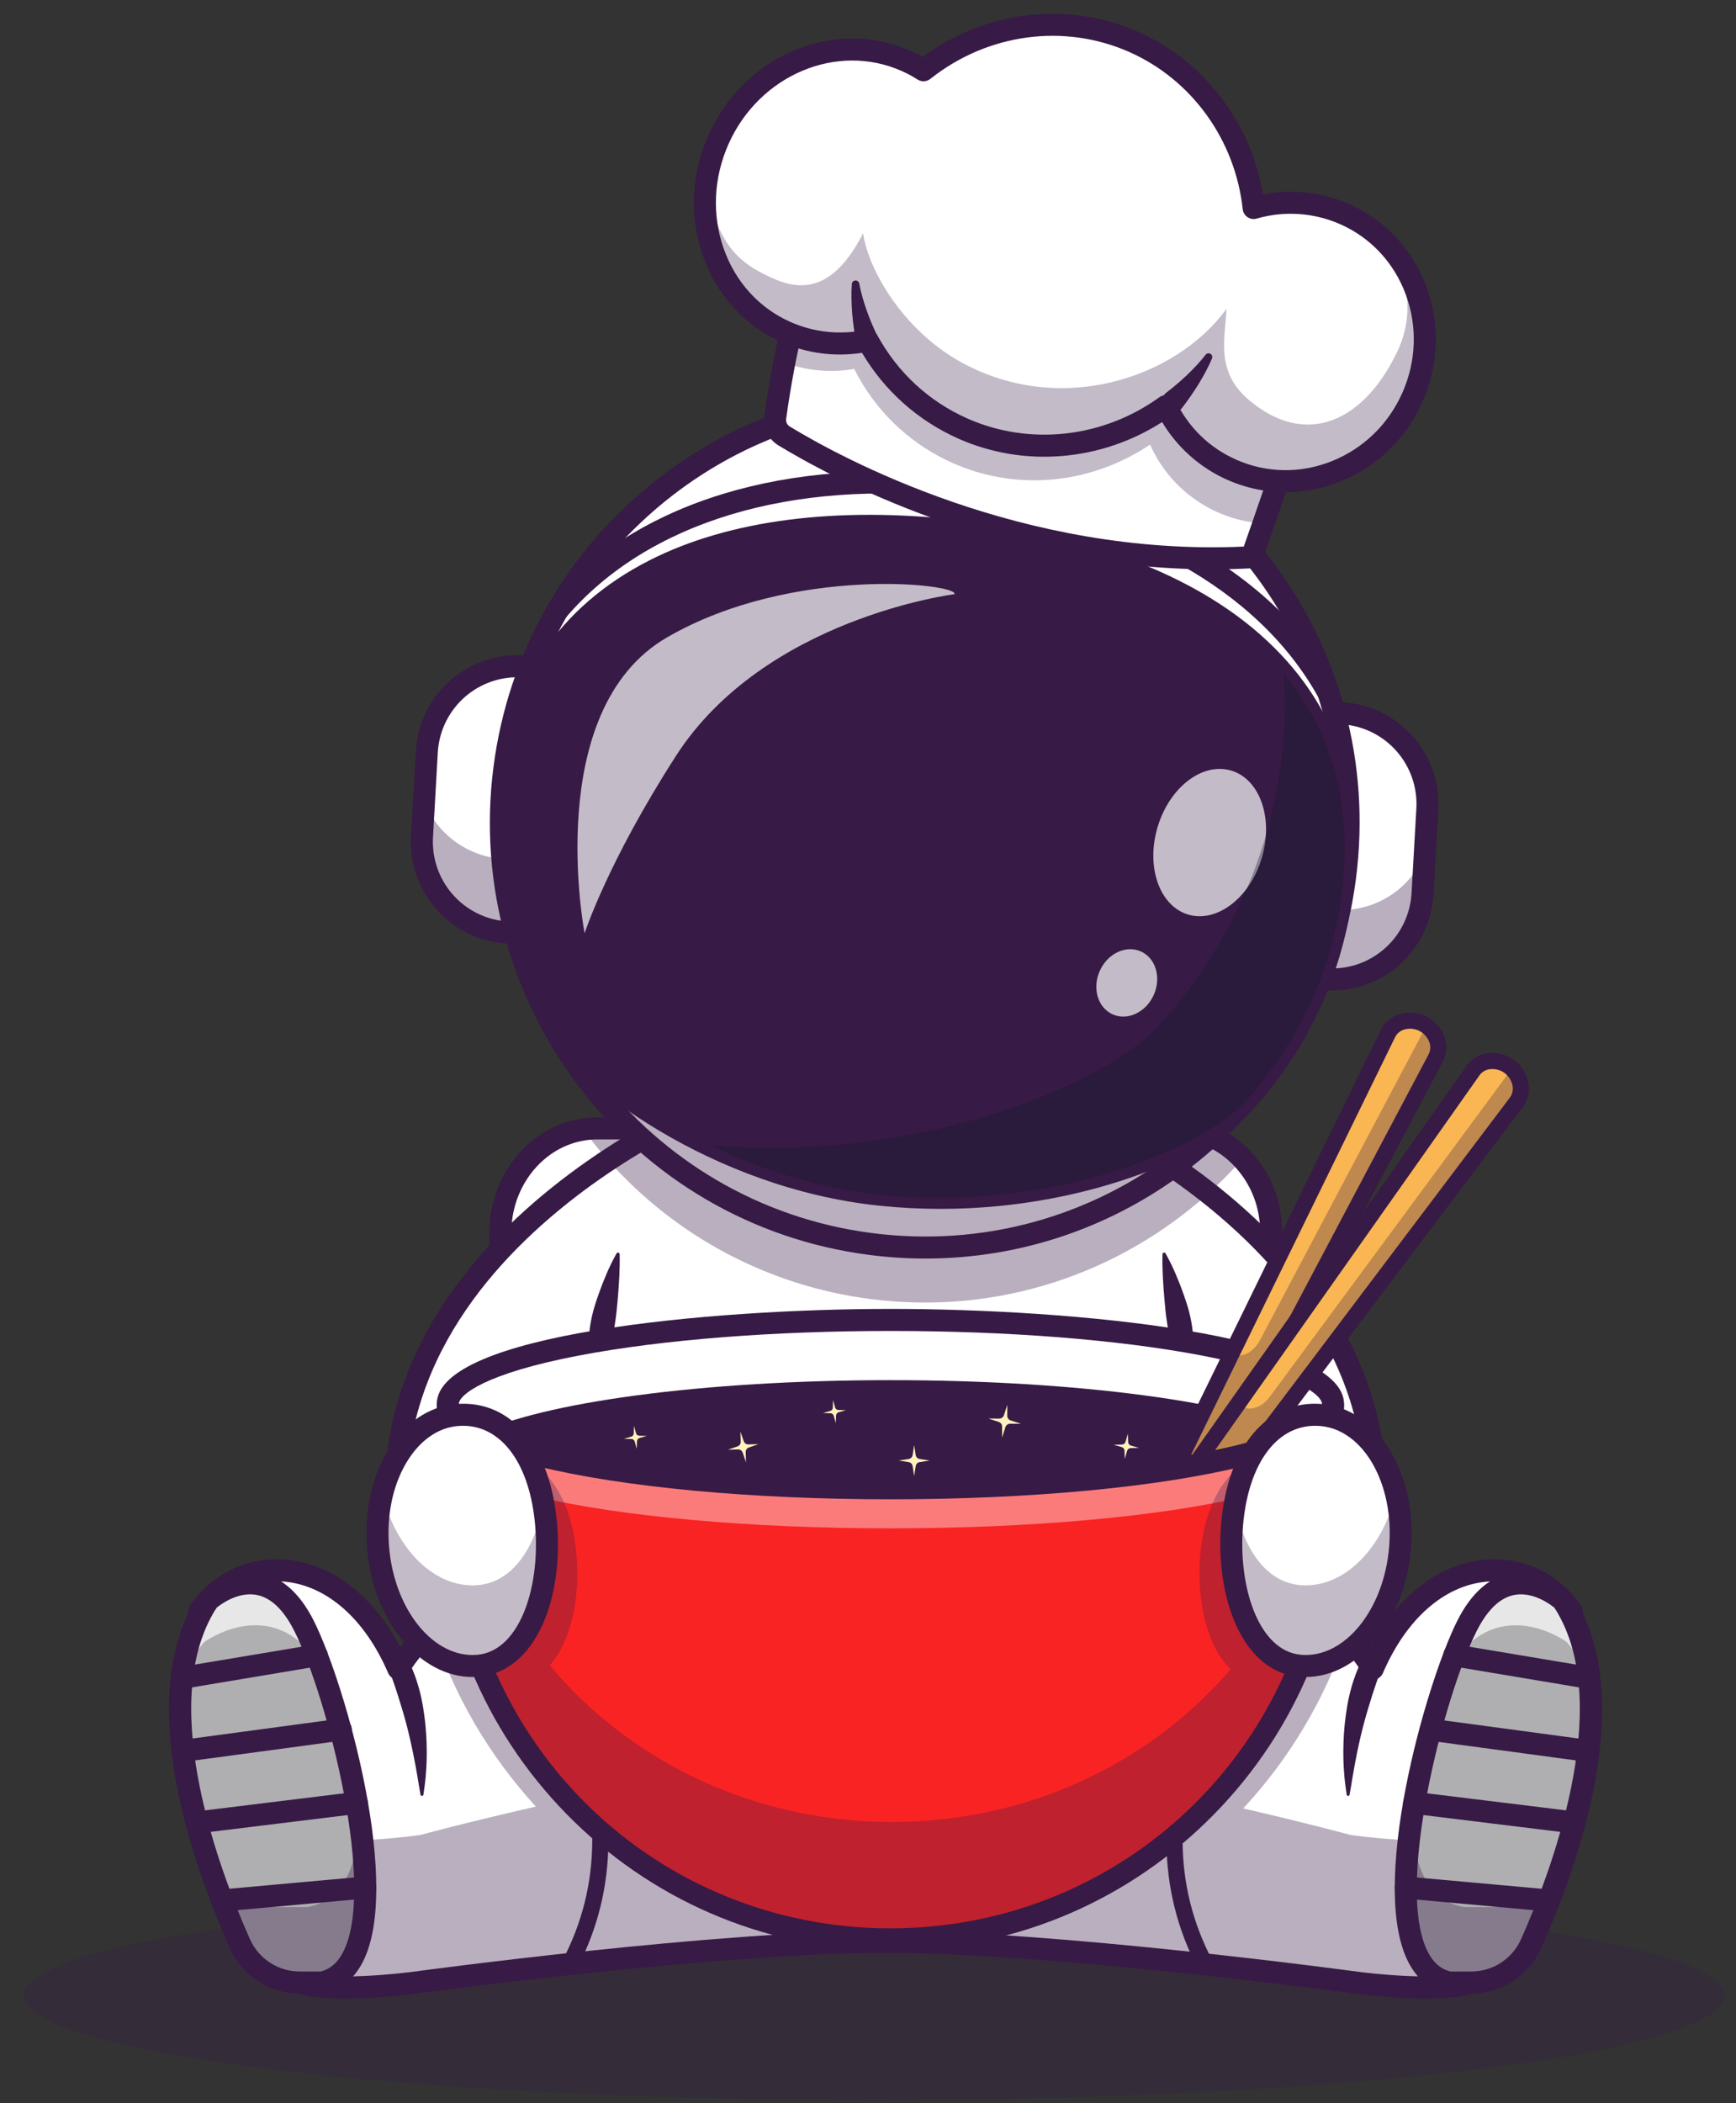 <svg width="71" height="86" viewBox="0 0 71 86" fill="none" xmlns="http://www.w3.org/2000/svg">
<rect x="0" y="0" width="71" height="86" fill="#333333" stroke="none"/>
<g opacity="0.3">
<path d="M35.755 85.873C54.959 85.873 70.527 83.96 70.527 81.601C70.527 79.242 54.959 77.33 35.755 77.33C16.55 77.33 0.982 79.242 0.982 81.601C0.982 83.96 16.55 85.873 35.755 85.873Z" fill="#371A45"/>
</g>
<path d="M51.99 50.392V63.775C51.991 64.377 51.87 64.973 51.635 65.527C51.01 66.997 49.626 68.025 48.029 68.025H24.425C23.082 68.025 21.892 67.3 21.174 66.194C20.709 65.474 20.462 64.633 20.465 63.775V50.392C20.463 49.595 20.675 48.813 21.079 48.128C21.685 47.101 22.691 46.37 23.856 46.187C24.044 46.158 24.235 46.143 24.425 46.143H48.029C48.217 46.143 48.404 46.157 48.59 46.186C49.453 46.319 50.229 46.753 50.82 47.385C51.541 48.156 51.99 49.221 51.99 50.392Z" fill="white"/>
<path d="M48.029 68.476H24.425C22.981 68.476 21.624 67.715 20.797 66.441C20.284 65.648 20.012 64.722 20.015 63.776V50.392C20.014 49.515 20.248 48.654 20.693 47.898C21.383 46.727 22.511 45.942 23.787 45.742C23.998 45.709 24.211 45.693 24.425 45.693H48.029C48.24 45.693 48.45 45.709 48.658 45.741C49.592 45.884 50.477 46.359 51.148 47.079C51.981 47.967 52.439 49.144 52.439 50.392V63.776C52.441 64.438 52.308 65.095 52.048 65.704C51.332 67.387 49.755 68.476 48.029 68.476ZM24.425 46.593C24.258 46.593 24.091 46.606 23.926 46.632C22.916 46.79 22.02 47.418 21.466 48.357C21.104 48.973 20.913 49.676 20.914 50.392V63.775C20.911 64.547 21.133 65.302 21.551 65.95C22.211 66.968 23.286 67.576 24.425 67.576H48.029C49.393 67.576 50.645 66.702 51.221 65.351C51.433 64.853 51.542 64.317 51.54 63.776V50.392C51.54 49.373 51.168 48.415 50.492 47.694C49.949 47.113 49.267 46.746 48.522 46.631C48.359 46.606 48.194 46.593 48.029 46.593H24.425Z" fill="#371A45"/>
<path d="M64.29 65.908C64.29 65.908 61.188 80.74 60.175 81.069C58.728 81.541 55.246 81.044 55.246 81.044C55.246 81.044 47.937 80.053 41.434 79.61C39.563 79.483 37.76 79.401 36.217 79.401C34.76 79.401 33.073 79.474 31.318 79.589C24.737 80.02 17.189 81.044 17.189 81.044C17.189 81.044 13.706 81.541 12.258 81.069C11.246 80.739 8.142 65.908 8.142 65.908C9.988 63.233 14.254 63.517 16.289 68.236C16.671 67.623 17.138 67.068 17.675 66.586C18.335 65.997 19.102 65.541 19.934 65.242C20.178 65.153 20.422 65.078 20.663 65.016C24.024 64.136 27.086 65.629 29.245 67.261C29.442 67.408 29.63 67.558 29.809 67.707C29.827 67.723 29.846 67.736 29.865 67.752C30.008 67.87 30.143 67.988 30.278 68.105C30.925 68.674 31.648 69.149 32.426 69.517C32.538 69.568 32.649 69.618 32.762 69.665C33.856 70.128 35.031 70.367 36.218 70.367C38.407 70.367 40.513 69.553 42.157 68.106C43.98 66.5 46.801 64.649 50.024 64.76C50.87 64.79 51.706 64.953 52.501 65.243C53.466 65.589 54.342 66.146 55.065 66.873C55.475 67.286 55.838 67.743 56.147 68.236C58.178 63.517 62.444 63.235 64.29 65.908Z" fill="white"/>
<g opacity="0.35">
<path d="M31.987 79.547C31.829 79.557 31.67 79.567 31.51 79.577C31.671 79.567 31.83 79.557 31.987 79.547Z" fill="#371A45"/>
</g>
<g opacity="0.35">
<path d="M33.038 79.49C32.805 79.501 32.569 79.514 32.331 79.528C32.569 79.514 32.805 79.502 33.038 79.49Z" fill="#371A45"/>
</g>
<g opacity="0.35">
<path d="M32.331 79.527L31.988 79.547L32.331 79.527Z" fill="#371A45"/>
</g>
<g opacity="0.35">
<path d="M64.29 65.909C64.29 65.909 61.188 80.74 60.176 81.068C58.727 81.542 55.245 81.045 55.245 81.045C55.245 81.045 46.354 79.839 39.457 79.493C39.414 79.49 39.371 79.489 39.328 79.487C38.223 79.433 37.171 79.401 36.217 79.401C35.893 79.401 35.557 79.404 35.212 79.412C34.981 79.416 34.746 79.423 34.508 79.43C34.032 79.445 33.541 79.465 33.038 79.49C32.536 79.515 32.029 79.543 31.512 79.577C31.447 79.581 31.383 79.585 31.317 79.589C24.736 80.02 17.187 81.045 17.187 81.045C17.187 81.045 13.708 81.542 12.258 81.068C11.246 80.739 8.142 65.909 8.142 65.909C8.432 65.484 8.802 65.119 9.23 64.835C10.225 69.182 11.636 74.86 12.258 75.063C13.706 75.534 17.187 75.037 17.187 75.037C17.187 75.037 19.135 74.507 21.918 73.875C19.995 71.781 18.547 69.294 17.675 66.586C18.335 65.997 19.102 65.541 19.934 65.242C20.178 65.153 20.422 65.078 20.663 65.016C24.024 64.136 27.086 65.63 29.245 67.261C29.442 67.408 29.63 67.558 29.809 67.707C29.827 67.723 29.846 67.736 29.865 67.752C30.008 67.87 30.143 67.989 30.278 68.106C30.925 68.674 31.648 69.149 32.426 69.517C32.538 69.568 32.649 69.619 32.762 69.666C33.856 70.128 35.031 70.367 36.218 70.367C38.407 70.367 40.513 69.553 42.157 68.106C43.98 66.501 46.801 64.649 50.024 64.76C50.87 64.79 51.706 64.953 52.501 65.243C53.466 65.589 54.342 66.146 55.065 66.873C54.172 69.504 52.734 71.915 50.846 73.95C53.45 74.55 55.246 75.037 55.246 75.037C55.246 75.037 58.729 75.534 60.177 75.063C60.798 74.86 62.209 69.182 63.205 64.835C63.632 65.12 64.001 65.484 64.29 65.909Z" fill="#371A45"/>
</g>
<g opacity="0.35">
<path d="M34.508 79.43C34.746 79.422 34.981 79.415 35.212 79.412C34.981 79.417 34.746 79.424 34.508 79.43Z" fill="#371A45"/>
</g>
<g opacity="0.35">
<path d="M39.328 79.487C38.223 79.434 37.169 79.403 36.217 79.403C35.893 79.403 35.557 79.406 35.212 79.413C35.557 79.405 35.893 79.402 36.217 79.402C37.171 79.401 38.222 79.433 39.328 79.487Z" fill="#371A45"/>
</g>
<path d="M14.124 81.722C13.37 81.722 12.635 81.666 12.118 81.497C11.751 81.377 11.247 81.213 9.384 73.47C8.49 69.758 7.711 66.038 7.703 66.001C7.69 65.941 7.69 65.879 7.702 65.819C7.714 65.759 7.738 65.703 7.773 65.652C8.689 64.326 10.174 63.627 11.75 63.783C13.611 63.968 15.261 65.252 16.361 67.344C17.267 66.162 18.414 65.314 19.78 64.819C22.519 63.827 25.519 64.292 28.458 66.166C28.507 66.198 28.55 66.239 28.584 66.287C28.618 66.336 28.642 66.39 28.655 66.448C28.668 66.506 28.669 66.566 28.659 66.624C28.649 66.682 28.627 66.738 28.595 66.787C28.564 66.837 28.523 66.88 28.474 66.914C28.426 66.948 28.371 66.972 28.314 66.985C28.256 66.998 28.196 66.999 28.138 66.989C28.08 66.979 28.025 66.957 27.975 66.925C25.242 65.183 22.588 64.759 20.086 65.666C18.673 66.178 17.523 67.123 16.668 68.476C16.624 68.546 16.562 68.602 16.489 68.638C16.416 68.675 16.334 68.691 16.253 68.684C16.171 68.678 16.093 68.649 16.026 68.602C15.96 68.554 15.908 68.489 15.875 68.414C14.927 66.212 13.39 64.851 11.662 64.678C10.477 64.56 9.356 65.056 8.624 66.01C10.027 72.691 11.818 79.879 12.459 80.659C13.6 80.991 16.201 80.729 17.125 80.598C17.249 80.581 29.349 78.951 36.218 78.951C43.086 78.951 55.185 80.581 55.307 80.597C56.232 80.73 58.834 80.991 59.975 80.659C60.615 79.879 62.407 72.69 63.81 66.011C63.078 65.057 61.959 64.561 60.773 64.679C59.044 64.85 57.508 66.212 56.559 68.415C56.527 68.49 56.474 68.555 56.408 68.602C56.341 68.65 56.263 68.678 56.182 68.685C56.1 68.691 56.018 68.675 55.945 68.639C55.872 68.602 55.81 68.546 55.767 68.477C54.912 67.124 53.763 66.179 52.349 65.666C49.826 64.752 47.148 65.19 44.392 66.97C44.342 67.002 44.286 67.024 44.228 67.034C44.17 67.045 44.111 67.044 44.053 67.031C43.995 67.019 43.941 66.995 43.892 66.962C43.844 66.928 43.802 66.885 43.77 66.835C43.738 66.786 43.716 66.73 43.706 66.672C43.695 66.614 43.696 66.554 43.709 66.496C43.721 66.438 43.745 66.384 43.778 66.335C43.812 66.286 43.855 66.245 43.904 66.213C46.867 64.3 49.892 63.818 52.654 64.819C54.021 65.314 55.168 66.162 56.074 67.344C57.173 65.253 58.823 63.967 60.684 63.783C62.261 63.626 63.746 64.325 64.661 65.652C64.696 65.702 64.72 65.759 64.732 65.819C64.744 65.879 64.744 65.941 64.731 66.001C64.724 66.037 63.944 69.757 63.05 73.47C61.187 81.212 60.684 81.376 60.316 81.496C58.785 81.996 55.329 81.511 55.183 81.49C55.065 81.474 43.024 79.852 36.218 79.852C29.411 79.852 17.37 81.474 17.249 81.49C17.153 81.504 15.604 81.722 14.124 81.722Z" fill="#371A45"/>
<path d="M59.276 81.069H60.176C60.693 81.07 61.198 80.92 61.632 80.638C62.066 80.357 62.409 79.956 62.62 79.483C63.966 76.462 66.421 69.826 64.122 65.776C64.055 65.657 63.984 65.544 63.908 65.435C63.908 65.435 61.7 63.423 60.114 66.269C58.632 68.927 55.522 80.293 59.276 81.069Z" fill="#AFAFB2"/>
<g opacity="0.7">
<path d="M59.301 68.163C59.341 68.099 59.38 68.039 59.419 67.984C61.369 65.138 64.084 67.15 64.084 67.15C64.177 67.259 64.265 67.373 64.347 67.49C64.615 67.875 64.837 68.29 65.007 68.727C64.896 67.663 64.623 66.657 64.122 65.776C64.054 65.657 63.983 65.544 63.907 65.435C63.907 65.435 61.699 63.423 60.113 66.269C59.873 66.7 59.59 67.358 59.301 68.163Z" fill="white"/>
</g>
<path d="M64.997 69.063C64.972 69.063 64.947 69.061 64.922 69.057L59.403 68.134C59.344 68.124 59.289 68.103 59.239 68.072C59.188 68.041 59.145 68 59.111 67.952C59.076 67.904 59.052 67.849 59.039 67.791C59.025 67.734 59.023 67.674 59.033 67.616C59.043 67.558 59.064 67.502 59.095 67.452C59.127 67.401 59.167 67.358 59.215 67.324C59.264 67.289 59.318 67.265 59.375 67.251C59.433 67.238 59.492 67.236 59.551 67.246L65.069 68.17C65.18 68.188 65.281 68.248 65.35 68.337C65.419 68.426 65.453 68.538 65.443 68.651C65.434 68.763 65.383 68.868 65.3 68.945C65.217 69.021 65.109 69.064 64.996 69.064L64.997 69.063Z" fill="#371A45"/>
<path d="M64.96 72.049C64.94 72.049 64.92 72.048 64.9 72.046L58.444 71.176C58.329 71.157 58.225 71.094 58.155 71C58.085 70.906 58.055 70.788 58.071 70.672C58.086 70.555 58.147 70.45 58.239 70.377C58.331 70.305 58.448 70.272 58.565 70.284L65.02 71.153C65.133 71.168 65.236 71.225 65.308 71.314C65.381 71.402 65.417 71.515 65.409 71.629C65.402 71.743 65.351 71.85 65.268 71.928C65.184 72.006 65.075 72.049 64.96 72.049V72.049Z" fill="#371A45"/>
<path d="M64.391 74.975C64.372 74.975 64.354 74.974 64.335 74.972L57.783 74.168C57.664 74.154 57.557 74.093 57.483 73.999C57.41 73.904 57.377 73.785 57.391 73.666C57.405 73.548 57.466 73.44 57.56 73.366C57.654 73.293 57.773 73.26 57.892 73.274L64.445 74.077C64.558 74.091 64.662 74.148 64.736 74.236C64.809 74.324 64.846 74.437 64.839 74.551C64.832 74.666 64.782 74.773 64.698 74.852C64.615 74.93 64.505 74.974 64.391 74.975H64.391Z" fill="#371A45"/>
<path d="M63.352 78.164C63.338 78.164 63.325 78.164 63.311 78.163L57.452 77.633C57.394 77.628 57.336 77.611 57.284 77.583C57.232 77.556 57.185 77.519 57.148 77.473C57.11 77.428 57.081 77.375 57.064 77.319C57.046 77.262 57.04 77.203 57.045 77.144C57.05 77.085 57.067 77.028 57.094 76.976C57.122 76.923 57.159 76.877 57.205 76.839C57.25 76.801 57.302 76.772 57.359 76.755C57.415 76.737 57.474 76.731 57.533 76.736L63.392 77.266C63.507 77.276 63.614 77.33 63.691 77.418C63.767 77.505 63.807 77.618 63.802 77.734C63.797 77.85 63.747 77.96 63.663 78.04C63.579 78.12 63.468 78.165 63.352 78.165V78.164Z" fill="#371A45"/>
<g opacity="0.35">
<path d="M59.276 81.069H60.176C60.693 81.069 61.198 80.92 61.632 80.638C62.066 80.356 62.409 79.955 62.62 79.483C62.968 78.699 63.391 77.675 63.787 76.515C63.247 77.413 62.15 77.982 60.945 77.982H59.873C58.347 77.718 57.773 76.219 57.75 74.254C57.234 77.57 57.376 80.676 59.276 81.069Z" fill="#371A45"/>
</g>
<path d="M60.176 81.519H59.276C59.245 81.519 59.215 81.516 59.185 81.51C58.447 81.358 57.89 80.879 57.529 80.088C55.988 76.715 58.505 68.231 59.721 66.049C60.282 65.042 60.991 64.462 61.827 64.325C63.11 64.115 64.165 65.061 64.21 65.102C64.234 65.125 64.257 65.15 64.276 65.177C64.359 65.297 64.439 65.424 64.512 65.554C66.857 69.682 64.59 76.168 63.03 79.667C62.783 80.218 62.383 80.687 61.876 81.015C61.37 81.344 60.779 81.519 60.176 81.519ZM59.325 80.619H60.176C60.605 80.618 61.026 80.494 61.386 80.26C61.747 80.026 62.032 79.692 62.208 79.299C63.408 76.607 65.958 69.923 63.729 65.998C63.679 65.909 63.625 65.822 63.569 65.739C63.409 65.609 62.715 65.089 61.966 65.214C61.416 65.306 60.924 65.735 60.504 66.488C59.234 68.767 57.038 76.853 58.345 79.713C58.578 80.22 58.898 80.516 59.325 80.619Z" fill="#371A45"/>
<path d="M13.157 81.069H12.258C11.741 81.07 11.235 80.92 10.801 80.638C10.367 80.357 10.024 79.956 9.814 79.483C8.467 76.462 6.012 69.826 8.311 65.776C8.377 65.657 8.449 65.544 8.525 65.435C8.525 65.435 10.733 63.423 12.319 66.269C13.802 68.927 16.911 80.293 13.157 81.069Z" fill="#AFAFB2"/>
<g opacity="0.7">
<path d="M13.132 68.163C13.093 68.099 13.053 68.039 13.014 67.983C11.064 65.138 8.349 67.149 8.349 67.149C8.256 67.258 8.168 67.372 8.086 67.49C7.818 67.875 7.596 68.29 7.426 68.727C7.537 67.663 7.81 66.658 8.312 65.776C8.379 65.658 8.45 65.544 8.526 65.435C8.526 65.435 10.734 63.424 12.32 66.269C12.56 66.699 12.843 67.357 13.132 68.163Z" fill="white"/>
</g>
<path d="M7.439 69.063C7.326 69.063 7.218 69.02 7.135 68.944C7.052 68.867 7.001 68.762 6.991 68.65C6.982 68.537 7.016 68.425 7.085 68.336C7.154 68.247 7.254 68.187 7.366 68.169L12.884 67.246C12.942 67.236 13.001 67.238 13.059 67.251C13.116 67.265 13.171 67.289 13.219 67.324C13.267 67.358 13.308 67.401 13.339 67.452C13.37 67.502 13.391 67.558 13.401 67.616C13.411 67.674 13.409 67.734 13.396 67.791C13.382 67.849 13.358 67.904 13.323 67.952C13.289 68 13.246 68.041 13.196 68.072C13.146 68.103 13.09 68.124 13.032 68.134L7.514 69.057C7.489 69.061 7.464 69.063 7.439 69.063Z" fill="#371A45"/>
<path d="M7.473 72.05C7.359 72.05 7.249 72.006 7.165 71.928C7.082 71.85 7.031 71.743 7.024 71.629C7.016 71.515 7.052 71.402 7.125 71.314C7.197 71.226 7.3 71.168 7.413 71.153L13.868 70.284C13.928 70.274 13.988 70.276 14.047 70.291C14.105 70.305 14.16 70.331 14.208 70.367C14.257 70.402 14.297 70.448 14.328 70.499C14.358 70.551 14.378 70.609 14.386 70.668C14.394 70.728 14.39 70.788 14.374 70.847C14.358 70.905 14.331 70.959 14.294 71.006C14.257 71.054 14.211 71.093 14.158 71.122C14.106 71.151 14.048 71.169 13.988 71.176L7.533 72.045C7.513 72.048 7.493 72.049 7.473 72.05Z" fill="#371A45"/>
<path d="M8.042 74.975C7.928 74.975 7.817 74.931 7.734 74.853C7.65 74.774 7.6 74.667 7.593 74.552C7.586 74.438 7.622 74.325 7.696 74.237C7.769 74.148 7.873 74.091 7.987 74.078L14.54 73.274C14.658 73.26 14.777 73.293 14.871 73.366C14.965 73.44 15.026 73.548 15.041 73.666C15.055 73.785 15.022 73.904 14.949 73.998C14.875 74.093 14.767 74.153 14.649 74.168L8.097 74.972C8.079 74.974 8.061 74.975 8.042 74.975Z" fill="#371A45"/>
<path d="M9.081 78.164C8.965 78.165 8.854 78.12 8.77 78.04C8.686 77.96 8.636 77.85 8.631 77.734C8.626 77.618 8.665 77.504 8.742 77.417C8.818 77.33 8.925 77.275 9.041 77.265L14.9 76.736C15.019 76.725 15.137 76.762 15.228 76.838C15.32 76.915 15.377 77.025 15.388 77.144C15.399 77.263 15.362 77.381 15.285 77.473C15.209 77.564 15.099 77.622 14.98 77.632L9.122 78.162C9.109 78.164 9.095 78.164 9.081 78.164Z" fill="#371A45"/>
<g opacity="0.35">
<path d="M13.157 81.069H12.258C11.741 81.069 11.235 80.919 10.801 80.638C10.367 80.356 10.024 79.955 9.814 79.483C9.465 78.699 9.042 77.675 8.646 76.515C9.186 77.413 10.284 77.982 11.488 77.982H12.56C14.086 77.718 14.66 76.219 14.683 74.254C15.199 77.57 15.058 80.676 13.157 81.069Z" fill="#371A45"/>
</g>
<path d="M13.157 81.519H12.258C11.654 81.519 11.063 81.344 10.557 81.015C10.05 80.686 9.65 80.218 9.403 79.666C7.845 76.167 5.577 69.682 7.921 65.553C7.994 65.423 8.074 65.297 8.157 65.177C8.177 65.149 8.199 65.124 8.224 65.101C8.268 65.061 9.324 64.115 10.606 64.324C11.441 64.461 12.151 65.041 12.713 66.049C13.928 68.23 16.445 76.715 14.905 80.088C14.543 80.879 13.986 81.357 13.248 81.509C13.218 81.516 13.188 81.519 13.157 81.519ZM8.863 65.74C8.807 65.823 8.753 65.91 8.703 65.999C6.474 69.923 9.025 76.607 10.224 79.299C10.4 79.692 10.685 80.026 11.046 80.26C11.407 80.494 11.828 80.619 12.258 80.619H13.108C13.535 80.516 13.855 80.22 14.087 79.713C15.394 76.852 13.198 68.767 11.928 66.488C11.508 65.735 11.016 65.306 10.466 65.214C9.718 65.089 9.025 65.607 8.863 65.739V65.74Z" fill="#371A45"/>
<path d="M23.311 80.646C23.253 80.646 23.197 80.631 23.146 80.603C23.096 80.574 23.053 80.533 23.023 80.483C22.993 80.434 22.977 80.377 22.975 80.319C22.973 80.261 22.986 80.204 23.013 80.152C24.601 77.113 24.625 73.696 23.083 69.996C21.922 67.208 20.26 65.304 20.244 65.285C20.213 65.252 20.189 65.213 20.173 65.17C20.157 65.128 20.15 65.082 20.152 65.037C20.154 64.992 20.165 64.947 20.185 64.906C20.204 64.865 20.232 64.829 20.266 64.799C20.3 64.769 20.34 64.746 20.383 64.732C20.426 64.717 20.471 64.712 20.516 64.716C20.561 64.719 20.605 64.732 20.645 64.753C20.686 64.774 20.721 64.803 20.75 64.838C20.82 64.919 22.493 66.834 23.698 69.717C25.306 73.563 25.276 77.28 23.611 80.466C23.583 80.52 23.54 80.566 23.487 80.598C23.434 80.63 23.373 80.647 23.311 80.646Z" fill="#371A45"/>
<path d="M49.276 80.646C49.214 80.646 49.154 80.629 49.101 80.597C49.048 80.565 49.005 80.519 48.976 80.465C47.312 77.279 47.282 73.562 48.89 69.716C50.095 66.832 51.767 64.917 51.838 64.838C51.898 64.776 51.98 64.739 52.067 64.736C52.154 64.732 52.238 64.762 52.303 64.82C52.368 64.877 52.408 64.957 52.416 65.043C52.424 65.13 52.398 65.216 52.344 65.284C52.327 65.303 50.665 67.207 49.505 69.995C47.964 73.695 47.987 77.112 49.575 80.151C49.602 80.203 49.615 80.26 49.613 80.318C49.611 80.376 49.595 80.433 49.565 80.483C49.535 80.532 49.492 80.573 49.442 80.602C49.392 80.63 49.335 80.645 49.277 80.645L49.276 80.646Z" fill="#371A45"/>
<path d="M56.254 61.068H16.183C16.183 57.158 17.944 53.819 20.465 51.12C21.773 49.717 23.29 48.488 24.87 47.442C25.58 46.971 26.303 46.538 27.027 46.143C30.589 44.198 34.159 43.171 36.219 43.171C38.279 43.171 41.848 44.198 45.41 46.143C46.822 46.91 48.167 47.797 49.431 48.791C50.342 49.508 51.198 50.293 51.991 51.138C54.502 53.833 56.254 57.166 56.254 61.068Z" fill="white"/>
<path d="M56.254 61.517H16.183C16.063 61.517 15.949 61.47 15.865 61.385C15.78 61.301 15.733 61.187 15.733 61.067C15.733 54.634 20.224 50.136 23.992 47.495C28.462 44.361 33.526 42.721 36.218 42.721C38.909 42.721 43.974 44.361 48.444 47.495C52.212 50.136 56.703 54.634 56.703 61.067C56.703 61.186 56.655 61.301 56.571 61.385C56.487 61.47 56.373 61.517 56.254 61.517ZM16.64 60.617H55.797C55.59 54.809 51.432 50.688 47.929 48.233C43.657 45.238 38.707 43.622 36.218 43.622C33.73 43.622 28.779 45.239 24.507 48.233C21.004 50.69 16.846 54.809 16.64 60.617Z" fill="#371A45"/>
<path d="M54.255 62.064C54.244 62.064 54.233 62.064 54.222 62.063C54.139 62.054 54.062 62.014 54.008 61.951C53.953 61.888 53.925 61.807 53.928 61.723C53.93 61.666 53.931 61.607 53.933 61.548V61.53C53.934 61.447 53.966 61.368 54.023 61.309C54.08 61.249 54.158 61.213 54.24 61.208C54.323 61.203 54.404 61.229 54.468 61.282C54.531 61.334 54.573 61.409 54.584 61.491C54.59 61.533 54.593 61.576 54.593 61.619C54.592 61.676 54.587 61.733 54.578 61.79C54.565 61.866 54.526 61.936 54.467 61.986C54.408 62.037 54.333 62.064 54.255 62.064Z" fill="#371A45"/>
<path d="M54.52 57.416C54.52 57.432 54.52 57.446 54.52 57.461C54.468 58.236 53.073 58.948 50.755 59.517C47.446 58.702 42.255 58.176 36.418 58.176C30.581 58.176 25.389 58.702 22.079 59.517C19.762 58.948 18.367 58.235 18.315 57.461C18.315 57.446 18.315 57.432 18.315 57.416C18.315 55.516 26.421 53.974 36.419 53.974C46.418 53.974 54.52 55.516 54.52 57.416Z" fill="white"/>
<path d="M54.52 57.416C54.52 57.431 54.52 57.446 54.52 57.461C54.498 57.79 54.233 58.108 53.757 58.409C53.629 58.49 53.485 58.57 53.328 58.649C52.693 58.964 51.821 59.256 50.755 59.518C47.446 58.702 42.255 58.177 36.418 58.177C30.581 58.177 25.39 58.702 22.079 59.518C21.014 59.256 20.142 58.964 19.507 58.649C19.349 58.57 19.205 58.49 19.077 58.409C18.602 58.109 18.337 57.791 18.316 57.461C18.314 57.446 18.313 57.431 18.313 57.416C18.313 55.515 26.419 53.974 36.418 53.974C46.417 53.974 54.52 55.515 54.52 57.416Z" fill="white"/>
<path d="M53.326 58.648C52.692 58.963 51.82 59.255 50.754 59.518C47.444 58.702 42.254 58.177 36.417 58.177C30.58 58.177 25.389 58.702 22.078 59.518C21.012 59.255 20.14 58.963 19.506 58.648C22.111 57.356 28.7 56.437 36.417 56.437C44.133 56.437 50.721 57.356 53.326 58.648Z" fill="#371A45"/>
<path d="M22.079 59.968C22.043 59.968 22.007 59.964 21.972 59.955C19.275 59.292 17.932 58.486 17.866 57.492C17.864 57.47 17.863 57.445 17.863 57.417C17.863 54.561 28.959 53.524 36.417 53.524C43.875 53.524 54.97 54.561 54.97 57.417C54.97 57.445 54.97 57.473 54.966 57.501C54.901 58.486 53.558 59.292 50.861 59.954C50.791 59.971 50.717 59.971 50.647 59.954C47.222 59.11 42.035 58.626 36.417 58.626C30.799 58.626 25.611 59.11 22.185 59.954C22.15 59.963 22.115 59.968 22.079 59.968ZM36.417 54.425C31.609 54.425 27.093 54.781 23.699 55.426C19.794 56.169 18.762 57.053 18.762 57.417C18.762 57.419 18.762 57.431 18.762 57.432C18.768 57.516 18.908 58.26 22.078 59.055C25.572 58.211 30.787 57.727 36.417 57.727C42.046 57.727 47.261 58.211 50.753 59.055C53.924 58.26 54.065 57.516 54.07 57.433V57.417C54.07 57.053 53.038 56.169 49.133 55.426C45.741 54.78 41.224 54.425 36.417 54.425Z" fill="#371A45"/>
<path d="M50.565 59.471C50.575 59.474 50.584 59.48 50.591 59.488C50.597 59.496 50.601 59.507 50.601 59.517C50.601 59.528 50.597 59.538 50.591 59.547C50.584 59.555 50.575 59.561 50.565 59.563C47.248 60.352 42.144 60.858 36.417 60.858C30.69 60.858 25.578 60.352 22.261 59.562C22.251 59.559 22.242 59.554 22.236 59.546C22.229 59.538 22.226 59.528 22.226 59.517C22.226 59.507 22.229 59.497 22.236 59.489C22.242 59.481 22.251 59.475 22.261 59.473C25.578 58.683 30.687 58.176 36.417 58.176C42.147 58.176 47.248 58.683 50.565 59.471Z" fill="#371A45"/>
<path d="M36.417 61.309C30.847 61.309 25.649 60.832 22.157 60C22.049 59.974 21.952 59.913 21.883 59.825C21.814 59.737 21.777 59.629 21.777 59.518C21.777 59.406 21.814 59.298 21.883 59.21C21.952 59.123 22.049 59.061 22.157 59.035C25.649 58.203 30.847 57.726 36.417 57.726C41.987 57.726 47.178 58.203 50.669 59.034C50.778 59.06 50.874 59.121 50.944 59.209C51.013 59.297 51.05 59.406 51.05 59.518C51.05 59.63 51.013 59.738 50.944 59.826C50.874 59.914 50.778 59.975 50.669 60.001C47.178 60.833 41.983 61.309 36.417 61.309ZM24.3 59.517C27.584 60.089 31.87 60.41 36.417 60.41C40.964 60.41 45.248 60.09 48.532 59.517C45.248 58.946 40.962 58.625 36.417 58.625C31.872 58.625 27.585 58.946 24.3 59.517Z" fill="#371A45"/>
<path d="M45.84 66.159C45.51 65.992 45.432 65.462 45.67 64.973C49.369 57.404 53.067 49.834 56.765 42.264C57.004 41.775 57.654 41.587 58.199 41.866C58.744 42.145 58.974 42.781 58.72 43.262L46.898 65.6C46.643 66.081 46.17 66.328 45.84 66.159Z" fill="#F9B653"/>
<g opacity="0.3">
<path d="M58.823 42.838C58.824 42.985 58.789 43.13 58.72 43.261C54.78 50.708 50.839 58.154 46.898 65.6C46.643 66.08 46.169 66.327 45.84 66.159C45.512 65.991 45.432 65.462 45.672 64.973L50.388 55.319C50.413 55.34 50.44 55.357 50.468 55.372C50.799 55.539 51.272 55.293 51.526 54.812C53.795 50.524 56.065 46.236 58.335 41.947C58.646 42.161 58.823 42.502 58.823 42.838Z" fill="#371A45"/>
</g>
<path d="M46.066 66.541C45.936 66.541 45.807 66.511 45.691 66.452C45.194 66.198 45.056 65.485 45.377 64.829L56.471 42.12C56.546 41.969 56.65 41.835 56.778 41.725C56.906 41.615 57.054 41.532 57.214 41.481C57.59 41.361 57.997 41.395 58.348 41.574C58.699 41.753 58.965 42.063 59.088 42.438C59.141 42.598 59.161 42.767 59.148 42.935C59.134 43.103 59.087 43.266 59.009 43.416L47.187 65.753C46.927 66.246 46.483 66.541 46.066 66.541ZM45.989 65.867C46.117 65.932 46.421 65.8 46.608 65.446L58.431 43.108C58.468 43.035 58.489 42.956 58.495 42.875C58.501 42.793 58.49 42.712 58.464 42.634C58.393 42.428 58.245 42.256 58.05 42.157C57.856 42.058 57.63 42.038 57.422 42.102C57.344 42.127 57.272 42.166 57.21 42.218C57.148 42.27 57.097 42.335 57.06 42.407L45.965 65.118C45.789 65.478 45.861 65.802 45.989 65.867Z" fill="#371A45"/>
<path d="M45.66 65.622C45.361 65.403 45.368 64.869 45.682 64.423L60.247 43.776C60.561 43.33 61.232 43.25 61.726 43.611C62.22 43.974 62.346 44.639 62.018 45.073L46.794 65.238C46.465 65.672 45.959 65.84 45.66 65.622Z" fill="#F9B653"/>
<g opacity="0.3">
<path d="M62.201 44.515C62.202 44.716 62.138 44.911 62.018 45.072C56.943 51.794 51.868 58.516 46.794 65.238C46.465 65.671 45.959 65.84 45.66 65.621C45.36 65.402 45.368 64.868 45.681 64.422C47.344 62.066 49.007 59.709 50.67 57.351C50.704 57.413 50.752 57.467 50.809 57.508C51.111 57.723 51.617 57.549 51.938 57.111C55.237 52.64 58.536 48.169 61.835 43.698C61.948 43.802 62.039 43.928 62.102 44.069C62.165 44.209 62.199 44.361 62.201 44.515Z" fill="#371A45"/>
</g>
<path d="M45.97 66.046C45.79 66.048 45.613 65.992 45.467 65.886C45.016 65.556 44.994 64.831 45.414 64.234L59.98 43.586C60.078 43.45 60.202 43.334 60.346 43.246C60.489 43.158 60.649 43.099 60.815 43.074C61.205 43.016 61.601 43.114 61.919 43.347C62.237 43.58 62.45 43.929 62.513 44.318C62.539 44.484 62.532 44.654 62.492 44.818C62.452 44.982 62.38 45.136 62.279 45.271L47.055 65.436C46.758 65.828 46.346 66.046 45.97 66.046ZM45.853 65.357C45.985 65.453 46.309 65.335 46.532 65.04L61.757 44.875C61.804 44.809 61.839 44.734 61.857 44.655C61.876 44.576 61.878 44.494 61.865 44.413C61.828 44.198 61.709 44.005 61.532 43.876C61.356 43.747 61.137 43.692 60.921 43.722C60.84 43.733 60.763 43.761 60.693 43.802C60.623 43.844 60.562 43.899 60.514 43.965L45.948 64.613C45.717 64.941 45.738 65.272 45.853 65.357L45.853 65.357Z" fill="#371A45"/>
<path d="M54.519 57.461V61.165C54.519 61.289 54.517 61.412 54.515 61.536C54.514 61.603 54.512 61.67 54.51 61.736C54.209 71.487 46.224 79.299 36.416 79.299C26.608 79.299 18.624 71.486 18.325 61.736C18.322 61.67 18.321 61.603 18.319 61.536C18.317 61.413 18.315 61.289 18.315 61.165V57.461C18.367 58.235 19.763 58.948 22.079 59.517C25.389 60.333 30.582 60.858 36.418 60.858C42.255 60.858 47.446 60.333 50.755 59.517C53.07 58.948 54.467 58.235 54.519 57.461Z" fill="#F92323"/>
<g opacity="0.4">
<path d="M54.519 57.706V59.29C54.467 60.021 53.071 60.693 50.754 61.231C47.444 62.001 42.254 62.497 36.417 62.497C30.58 62.497 25.389 62.001 22.078 61.231C19.761 60.693 18.366 60.021 18.315 59.29V57.706C18.366 58.436 19.762 59.109 22.078 59.647C25.39 60.416 30.58 60.913 36.417 60.913C42.254 60.913 47.444 60.416 50.754 59.647C53.07 59.109 54.467 58.436 54.519 57.706Z" fill="white"/>
</g>
<g opacity="0.3">
<path d="M54.23 60.483V62.628C54.23 62.743 54.23 62.856 54.226 62.969C54.226 63.032 54.224 63.093 54.221 63.154C54.16 65.009 53.772 66.839 53.075 68.558C50.529 74.838 44.057 79.301 36.477 79.301C28.954 79.301 22.526 74.908 19.94 68.707C19.203 66.945 18.794 65.063 18.732 63.154C18.73 63.094 18.729 63.033 18.727 62.97C18.725 62.857 18.724 62.743 18.724 62.629V60.187C18.775 60.141 18.826 60.098 18.879 60.057C19.285 59.74 19.749 59.543 20.254 59.501C22.097 59.347 23.366 61.021 23.581 63.608C23.729 65.385 23.34 67.131 22.483 68.096C25.733 71.999 30.792 74.506 36.477 74.506C42.081 74.506 47.078 72.068 50.332 68.259C49.374 67.333 48.933 65.493 49.088 63.617C49.303 61.03 50.572 59.356 52.415 59.51C53.028 59.561 53.58 59.839 54.039 60.283C54.105 60.347 54.17 60.414 54.23 60.483Z" fill="#371A45"/>
</g>
<g opacity="0.3">
<path d="M54.23 59.224V60.484C54.169 60.414 54.105 60.347 54.039 60.285C54.08 60.025 54.114 59.765 54.142 59.501C54.192 59.417 54.222 59.322 54.23 59.224Z" fill="#343C47"/>
<path d="M54.23 60.537C54.222 60.537 54.215 60.535 54.208 60.532C54.201 60.529 54.195 60.524 54.19 60.519C54.128 60.448 54.065 60.383 54.003 60.323C53.998 60.318 53.994 60.312 53.991 60.306C53.988 60.299 53.987 60.292 53.987 60.285C54.03 60 54.063 59.744 54.089 59.495C54.09 59.488 54.092 59.481 54.096 59.474C54.142 59.397 54.169 59.31 54.177 59.22C54.178 59.206 54.185 59.194 54.195 59.185C54.205 59.176 54.218 59.172 54.232 59.172C54.245 59.172 54.258 59.178 54.268 59.188C54.277 59.197 54.283 59.21 54.283 59.224V60.484C54.283 60.495 54.28 60.505 54.274 60.514C54.268 60.523 54.259 60.53 54.249 60.533C54.243 60.536 54.236 60.537 54.23 60.537ZM54.096 60.265C54.123 60.292 54.15 60.319 54.177 60.347V59.667C54.155 59.858 54.128 60.057 54.096 60.265Z" fill="#371A45"/>
</g>
<path d="M36.416 79.628C31.593 79.628 27.034 77.775 23.576 74.409C20.125 71.052 18.144 66.554 17.996 61.745C17.993 61.686 17.992 61.623 17.991 61.56V61.542C17.988 61.416 17.987 61.29 17.987 61.164V57.462C17.986 57.376 18.019 57.294 18.078 57.232C18.137 57.17 18.218 57.134 18.303 57.131C18.389 57.128 18.472 57.159 18.535 57.217C18.598 57.274 18.636 57.354 18.641 57.44C18.671 57.88 19.609 58.573 22.156 59.199C25.591 60.045 30.791 60.531 36.417 60.531C42.043 60.531 47.241 60.046 50.676 59.2C53.224 58.573 54.163 57.88 54.192 57.44C54.198 57.355 54.236 57.276 54.299 57.22C54.362 57.163 54.445 57.133 54.529 57.136C54.614 57.138 54.694 57.174 54.753 57.235C54.812 57.295 54.846 57.377 54.846 57.462V61.166C54.846 61.292 54.845 61.418 54.842 61.544C54.842 61.612 54.84 61.681 54.837 61.749C54.688 66.556 52.706 71.053 49.256 74.411C45.798 77.776 41.238 79.628 36.416 79.628ZM18.642 58.51V61.166C18.642 61.287 18.643 61.408 18.645 61.53V61.548C18.645 61.607 18.647 61.665 18.65 61.723C18.948 71.397 26.752 78.973 36.415 78.973C46.078 78.973 53.883 71.397 54.182 61.726C54.184 61.66 54.186 61.595 54.187 61.531C54.189 61.409 54.19 61.287 54.191 61.166V58.51C53.55 59.004 52.435 59.443 50.831 59.837C47.349 60.695 42.094 61.188 36.416 61.188C30.738 61.188 25.483 60.695 21.999 59.837C20.396 59.442 19.282 59.003 18.642 58.51Z" fill="#371A45"/>
<path d="M36.416 79.751C31.561 79.751 26.971 77.885 23.491 74.498C20.019 71.118 18.023 66.591 17.874 61.75C17.872 61.691 17.87 61.627 17.869 61.564V61.546C17.866 61.419 17.865 61.292 17.865 61.166V57.462C17.864 57.344 17.909 57.231 17.99 57.147C18.071 57.062 18.182 57.013 18.299 57.009C18.416 57.005 18.53 57.047 18.617 57.126C18.703 57.205 18.756 57.314 18.763 57.431C18.768 57.515 18.912 58.276 22.185 59.081C25.612 59.924 30.799 60.409 36.417 60.409C42.035 60.409 47.222 59.924 50.647 59.081C53.921 58.275 54.065 57.516 54.07 57.432C54.077 57.315 54.13 57.205 54.216 57.126C54.303 57.047 54.417 57.005 54.534 57.009C54.651 57.013 54.762 57.062 54.843 57.147C54.924 57.231 54.969 57.344 54.968 57.462V61.166C54.968 61.292 54.967 61.419 54.965 61.546C54.965 61.615 54.962 61.685 54.959 61.754C54.81 66.591 52.816 71.118 49.342 74.498C45.86 77.885 41.27 79.751 36.416 79.751ZM18.764 58.742V61.167C18.764 61.287 18.765 61.408 18.767 61.529V61.548C18.767 61.606 18.77 61.664 18.772 61.721C19.069 71.329 26.819 78.853 36.415 78.853C46.012 78.853 53.764 71.329 54.061 61.724C54.064 61.658 54.065 61.594 54.066 61.529C54.069 61.408 54.07 61.287 54.07 61.167V58.742C53.392 59.193 52.326 59.595 50.862 59.955C47.37 60.816 42.105 61.309 36.417 61.309C30.729 61.309 25.464 60.816 21.97 59.955C20.507 59.595 19.442 59.193 18.764 58.742Z" fill="#371A45"/>
<path d="M22.336 62.359C22.571 65.191 21.563 67.948 19.544 68.117C17.526 68.285 15.699 66.126 15.464 63.294C15.229 60.462 16.674 58.03 18.692 57.862C20.711 57.694 22.1 59.527 22.336 62.359Z" fill="white"/>
<path d="M19.323 68.189C17.364 68.189 15.629 66.056 15.399 63.299C15.284 61.917 15.56 60.584 16.178 59.547C16.799 58.503 17.69 57.883 18.687 57.8C20.701 57.631 22.155 59.419 22.399 62.354C22.519 63.801 22.322 65.189 21.842 66.262C21.326 67.418 20.512 68.099 19.549 68.18C19.474 68.186 19.399 68.189 19.323 68.189ZM18.941 57.915C18.861 57.915 18.779 57.919 18.696 57.925C17.741 58.005 16.885 58.604 16.286 59.612C15.683 60.627 15.413 61.932 15.525 63.289C15.758 66.081 17.559 68.219 19.538 68.053C20.711 67.955 21.375 66.997 21.726 66.21C22.197 65.157 22.39 63.791 22.271 62.363C22.045 59.629 20.749 57.915 18.942 57.915H18.941Z" fill="#371A45"/>
<g opacity="0.35">
<path d="M22.336 63.962C22.099 61.132 20.71 59.301 18.692 59.47C17.017 59.609 15.736 61.31 15.483 63.503C15.475 63.435 15.469 63.364 15.463 63.294C15.228 60.463 16.674 58.03 18.692 57.862C20.71 57.694 22.1 59.527 22.336 62.359C22.381 62.893 22.381 63.429 22.336 63.962Z" fill="white"/>
</g>
<g opacity="0.3">
<path d="M19.544 68.117C17.526 68.284 15.699 66.126 15.463 63.294C15.398 62.547 15.455 61.794 15.632 61.066C16.178 63.352 17.789 64.965 19.544 64.819C20.963 64.7 21.884 63.3 22.224 61.495C22.273 61.77 22.311 62.059 22.335 62.359C22.571 65.191 21.562 67.948 19.544 68.117Z" fill="#371A45"/>
</g>
<path d="M19.327 68.576C17.168 68.576 15.262 66.29 15.016 63.332C14.894 61.87 15.189 60.455 15.846 59.349C16.532 58.195 17.53 57.508 18.655 57.414C20.898 57.226 22.52 59.153 22.784 62.32C22.91 63.832 22.7 65.288 22.196 66.419C21.62 67.709 20.691 68.471 19.581 68.564C19.496 68.573 19.411 68.576 19.327 68.576ZM18.937 58.303C18.869 58.303 18.8 58.306 18.73 58.312C17.903 58.38 17.154 58.913 16.62 59.81C16.058 60.756 15.807 61.98 15.913 63.257C16.12 65.746 17.628 67.675 19.323 67.676C19.384 67.676 19.446 67.673 19.508 67.668C20.493 67.586 21.067 66.744 21.376 66.053C21.813 65.072 22 63.739 21.889 62.396C21.679 59.88 20.53 58.303 18.936 58.303H18.937Z" fill="#371A45"/>
<path d="M50.389 62.359C50.153 65.191 51.162 67.948 53.18 68.117C55.199 68.285 57.026 66.126 57.261 63.294C57.496 60.462 56.051 58.03 54.032 57.862C52.014 57.694 50.624 59.527 50.389 62.359Z" fill="white"/>
<path d="M53.4 68.189C53.325 68.189 53.25 68.186 53.175 68.179C51.025 68 50.102 65.044 50.326 62.353C50.57 59.419 52.027 57.631 54.038 57.798C56.088 57.969 57.562 60.437 57.324 63.298C57.095 66.056 55.359 68.189 53.4 68.189ZM50.452 62.364C50.233 64.993 51.117 67.881 53.186 68.053C55.168 68.219 56.966 66.081 57.198 63.289C57.43 60.497 56.008 58.091 54.027 57.925C52.096 57.764 50.689 59.506 50.452 62.364Z" fill="#371A45"/>
<g opacity="0.35">
<path d="M50.389 63.962C50.625 61.132 52.015 59.301 54.032 59.47C55.708 59.609 56.989 61.31 57.241 63.503C57.249 63.435 57.256 63.364 57.261 63.294C57.497 60.463 56.051 58.03 54.033 57.862C52.015 57.694 50.624 59.527 50.389 62.359C50.344 62.893 50.344 63.429 50.389 63.962Z" fill="white"/>
</g>
<g opacity="0.3">
<path d="M53.181 68.117C55.199 68.284 57.026 66.126 57.261 63.294C57.326 62.547 57.269 61.794 57.092 61.066C56.546 63.352 54.936 64.965 53.181 64.819C51.761 64.7 50.84 63.3 50.501 61.495C50.452 61.77 50.413 62.059 50.389 62.359C50.154 65.191 51.162 67.948 53.181 68.117Z" fill="#371A45"/>
</g>
<path d="M53.398 68.576C53.314 68.576 53.228 68.573 53.143 68.565C50.743 68.365 49.702 65.199 49.942 62.321C50.206 59.152 51.828 57.225 54.071 57.414C56.333 57.603 57.966 60.258 57.71 63.332C57.463 66.29 55.557 68.576 53.398 68.576ZM50.837 62.396C50.632 64.873 51.466 67.522 53.218 67.668C54.987 67.815 56.599 65.837 56.814 63.257C57.028 60.677 55.764 58.459 53.996 58.312C52.289 58.169 51.056 59.773 50.837 62.396Z" fill="#371A45"/>
<path d="M54.268 40.045C54.221 40.043 54.176 40.031 54.134 40.011C54.093 39.991 54.055 39.962 54.024 39.928C53.993 39.893 53.97 39.853 53.954 39.809C53.939 39.765 53.933 39.719 53.935 39.672L54.515 29.5C54.52 29.406 54.563 29.319 54.633 29.256C54.703 29.194 54.794 29.162 54.888 29.167C55.373 29.195 55.849 29.318 56.287 29.53C56.725 29.742 57.118 30.038 57.441 30.402C57.765 30.765 58.014 31.189 58.175 31.649C58.335 32.11 58.403 32.597 58.376 33.083L58.178 36.552C58.15 37.039 58.027 37.515 57.816 37.954C57.604 38.393 57.308 38.786 56.945 39.11C56.582 39.435 56.159 39.684 55.699 39.845C55.24 40.005 54.753 40.073 54.268 40.045Z" fill="white"/>
<path d="M54.481 40.133C54.409 40.133 54.336 40.13 54.263 40.126C54.148 40.12 54.041 40.068 53.964 39.982C53.888 39.896 53.848 39.783 53.855 39.668L54.435 29.495C54.438 29.438 54.452 29.383 54.477 29.331C54.502 29.28 54.536 29.234 54.579 29.196C54.621 29.158 54.671 29.128 54.725 29.11C54.779 29.091 54.836 29.083 54.893 29.086C56.976 29.206 58.575 31.001 58.455 33.088L58.258 36.557C58.144 38.571 56.471 40.133 54.481 40.133ZM54.273 39.965C56.264 40.077 57.983 38.546 58.097 36.548L58.295 33.079C58.409 31.081 56.878 29.362 54.883 29.248C54.848 29.246 54.812 29.25 54.778 29.262C54.744 29.274 54.713 29.293 54.687 29.317C54.66 29.34 54.638 29.369 54.622 29.402C54.607 29.434 54.598 29.469 54.596 29.505L54.016 39.678C54.012 39.75 54.037 39.821 54.085 39.875C54.133 39.929 54.2 39.962 54.273 39.966V39.965Z" fill="#371A45"/>
<g opacity="0.35">
<path d="M58.271 34.925L58.178 36.552C58.121 37.535 57.678 38.455 56.945 39.11C56.211 39.765 55.248 40.102 54.267 40.046C54.174 40.04 54.086 39.998 54.024 39.928C53.961 39.858 53.929 39.765 53.935 39.672L54.088 36.967C54.112 37.031 54.154 37.087 54.209 37.127C54.264 37.167 54.329 37.191 54.397 37.196L54.638 37.208C55.405 37.252 56.167 37.056 56.818 36.647C57.469 36.238 57.977 35.636 58.271 34.925Z" fill="#371A45"/>
</g>
<path d="M54.481 40.502C54.402 40.502 54.322 40.5 54.242 40.495C54.029 40.483 53.831 40.387 53.689 40.227C53.547 40.068 53.474 39.859 53.486 39.647L54.066 29.474C54.072 29.369 54.099 29.265 54.145 29.17C54.191 29.075 54.255 28.99 54.333 28.92C54.412 28.85 54.504 28.796 54.603 28.761C54.703 28.726 54.808 28.711 54.913 28.717C57.2 28.848 58.955 30.818 58.824 33.109L58.627 36.578C58.501 38.788 56.665 40.502 54.481 40.502ZM54.39 39.6C55.236 39.624 56.059 39.316 56.682 38.742C57.306 38.168 57.681 37.373 57.73 36.527L57.927 33.058C57.974 32.211 57.691 31.38 57.137 30.739C56.583 30.098 55.802 29.698 54.959 29.623L54.39 39.6Z" fill="#371A45"/>
<path d="M21.367 27.25C21.46 27.256 21.548 27.298 21.61 27.368C21.672 27.438 21.704 27.53 21.699 27.623L21.119 37.796C21.114 37.889 21.072 37.977 21.002 38.039C20.932 38.102 20.84 38.134 20.747 38.129C19.766 38.072 18.848 37.629 18.194 36.894C17.54 36.16 17.203 35.196 17.259 34.214L17.457 30.745C17.484 30.258 17.607 29.782 17.819 29.343C18.03 28.904 18.326 28.511 18.689 28.186C19.052 27.861 19.475 27.612 19.935 27.451C20.394 27.291 20.881 27.222 21.367 27.25Z" fill="white"/>
<path d="M20.767 38.21H20.742C19.74 38.152 18.802 37.698 18.133 36.948C17.465 36.197 17.122 35.212 17.18 34.208L17.377 30.739C17.435 29.735 17.888 28.795 18.637 28.126C19.386 27.457 20.37 27.113 21.372 27.171C21.487 27.177 21.595 27.229 21.671 27.315C21.748 27.401 21.787 27.514 21.781 27.629L21.201 37.802C21.195 37.912 21.147 38.016 21.066 38.093C20.986 38.169 20.879 38.211 20.769 38.211L20.767 38.21ZM21.151 27.325C20.226 27.326 19.337 27.681 18.665 28.317C17.994 28.954 17.59 29.823 17.537 30.748L17.34 34.216C17.312 34.692 17.379 35.169 17.536 35.619C17.693 36.069 17.936 36.484 18.253 36.84C18.57 37.196 18.954 37.485 19.382 37.692C19.811 37.9 20.276 38.02 20.751 38.047C20.787 38.05 20.823 38.045 20.857 38.033C20.89 38.021 20.922 38.003 20.948 37.979C20.975 37.955 20.997 37.926 21.012 37.894C21.028 37.862 21.037 37.827 21.038 37.791L21.619 27.618C21.622 27.546 21.598 27.475 21.55 27.421C21.502 27.367 21.434 27.335 21.362 27.33C21.291 27.327 21.221 27.325 21.151 27.325Z" fill="#371A45"/>
<g opacity="0.35">
<path d="M21.281 34.974L21.12 37.796C21.114 37.889 21.072 37.977 21.002 38.039C20.932 38.102 20.84 38.134 20.746 38.129C20.261 38.101 19.785 37.978 19.347 37.766C18.909 37.554 18.517 37.258 18.193 36.895C17.869 36.531 17.62 36.107 17.46 35.647C17.3 35.187 17.232 34.7 17.259 34.214L17.343 32.752C17.599 33.417 18.041 33.995 18.617 34.415C19.193 34.836 19.877 35.081 20.588 35.122L20.959 35.143C21.023 35.146 21.086 35.132 21.143 35.102C21.2 35.072 21.247 35.028 21.281 34.974Z" fill="#371A45"/>
</g>
<path d="M20.768 38.579C20.752 38.579 20.737 38.579 20.721 38.579C20.176 38.548 19.643 38.41 19.151 38.172C18.66 37.934 18.22 37.602 17.857 37.194C17.494 36.786 17.214 36.31 17.035 35.794C16.855 35.278 16.779 34.731 16.81 34.186L17.008 30.717C17.039 30.171 17.177 29.637 17.415 29.145C17.652 28.653 17.983 28.213 18.39 27.849C18.797 27.485 19.272 27.206 19.787 27.026C20.302 26.846 20.848 26.769 21.392 26.8C21.605 26.813 21.803 26.909 21.945 27.068C22.087 27.227 22.16 27.436 22.148 27.649L21.568 37.821C21.556 38.026 21.467 38.219 21.318 38.36C21.169 38.501 20.973 38.579 20.768 38.579ZM21.151 27.694C20.321 27.695 19.522 28.015 18.919 28.586C18.316 29.158 17.953 29.938 17.905 30.769L17.709 34.238C17.661 35.084 17.944 35.916 18.498 36.557C19.052 37.198 19.833 37.598 20.676 37.672L21.244 27.695C21.214 27.694 21.183 27.694 21.151 27.694Z" fill="#371A45"/>
<g opacity="0.35">
<path d="M50.82 47.385C50.384 47.88 49.92 48.349 49.431 48.791C45.805 52.064 40.828 53.793 35.606 53.12C31.459 52.591 27.645 50.574 24.87 47.442C24.513 47.039 24.175 46.621 23.856 46.187C24.044 46.158 24.235 46.143 24.425 46.143H27.027C30.589 44.198 34.159 43.171 36.219 43.171C38.279 43.171 41.848 44.198 45.41 46.143H48.029C48.217 46.143 48.404 46.158 48.59 46.186C49.453 46.318 50.229 46.753 50.82 47.385Z" fill="#371A45"/>
</g>
<path d="M37.819 51.011C47.393 51.011 55.154 43.237 55.154 33.648C55.154 24.058 47.393 16.285 37.819 16.285C28.246 16.285 20.485 24.058 20.485 33.648C20.485 43.237 28.246 51.011 37.819 51.011Z" fill="white"/>
<path d="M37.855 51.094C37.1 51.094 36.345 51.045 35.596 50.949C26.072 49.721 19.321 40.96 20.548 31.42C21.141 26.799 23.496 22.686 27.178 19.839C30.86 16.992 35.429 15.752 40.043 16.347C44.656 16.941 48.763 19.302 51.605 22.989C54.447 26.676 55.685 31.253 55.092 35.875L55.011 35.864L55.092 35.875C54.498 40.496 52.143 44.609 48.46 47.456C45.381 49.837 41.682 51.094 37.855 51.094ZM37.784 16.363C33.992 16.363 30.328 17.608 27.277 19.967C23.629 22.788 21.296 26.863 20.709 31.441C19.494 40.892 26.182 49.571 35.618 50.789C40.189 51.379 44.715 50.15 48.363 47.329C52.012 44.508 54.344 40.434 54.932 35.855C55.519 31.277 54.293 26.742 51.477 23.088C48.661 19.434 44.593 17.097 40.022 16.508C39.28 16.412 38.532 16.363 37.784 16.363Z" fill="#371A45"/>
<g opacity="0.35">
<path d="M55.153 33.461C55.162 34.265 55.115 35.068 55.012 35.866C53.787 45.376 45.101 52.093 35.606 50.87C26.111 49.647 19.405 40.942 20.626 31.432C20.661 31.158 20.703 30.886 20.751 30.618C20.832 39.149 27.184 46.53 35.871 47.652C45.093 48.838 53.552 42.536 55.153 33.461Z" fill="#371A45"/>
</g>
<path d="M37.856 51.464C37.084 51.464 36.314 51.414 35.549 51.315C25.823 50.061 18.929 41.115 20.181 31.373C20.788 26.654 23.192 22.454 26.953 19.547C30.713 16.64 35.379 15.374 40.09 15.98C44.801 16.587 48.993 18.997 51.897 22.763C54.801 26.53 56.064 31.203 55.458 35.922C54.851 40.641 52.446 44.841 48.686 47.748C45.542 50.18 41.764 51.464 37.856 51.464ZM37.785 16.734C34.074 16.734 30.488 17.952 27.502 20.261C23.932 23.021 21.649 27.008 21.073 31.49C19.884 40.739 26.43 49.232 35.663 50.423C40.137 51 44.566 49.797 48.136 47.037C51.706 44.277 53.99 40.29 54.566 35.808C55.142 31.328 53.941 26.891 51.185 23.315C48.429 19.738 44.45 17.452 39.975 16.875C39.249 16.781 38.517 16.734 37.785 16.734Z" fill="#371A45"/>
<path d="M54.9 36.299C54.518 39.675 53.069 42.685 50.904 45.066C49.281 46.85 43.129 49.599 36.001 48.854C29.392 48.163 23.783 43.955 22.601 41.851C21.023 39.046 20.284 35.787 20.666 32.411C21.678 23.477 29.761 20.644 39.214 21.718C48.667 22.791 55.911 27.366 54.9 36.299Z" fill="#371A45"/>
<path d="M38.472 49.433C37.631 49.433 36.79 49.389 35.954 49.302C29.107 48.587 23.451 44.282 22.208 42.073C20.526 39.081 19.838 35.723 20.219 32.361C20.715 27.978 22.852 24.799 26.57 22.91C29.813 21.262 34.203 20.696 39.264 21.27C44.324 21.844 48.476 23.382 51.269 25.715C54.469 28.39 55.842 31.968 55.346 36.35C54.965 39.712 53.544 42.831 51.236 45.369C49.818 46.93 44.844 49.433 38.472 49.433ZM35.547 21.953C32.192 21.953 29.273 22.547 26.977 23.713C23.546 25.456 21.573 28.4 21.113 32.462C20.754 35.635 21.404 38.805 22.993 41.631C24.121 43.638 29.599 47.732 36.048 48.405C43.196 49.152 49.124 46.354 50.572 44.763C52.752 42.365 54.094 39.421 54.453 36.248C54.913 32.186 53.648 28.875 50.693 26.407C48.036 24.187 44.049 22.72 39.163 22.165C37.963 22.026 36.756 21.955 35.547 21.953Z" fill="#371A45"/>
<g opacity="0.7">
<path d="M51.603 35.095C52.091 33.47 51.533 31.866 50.358 31.511C49.182 31.157 47.834 32.188 47.346 33.813C46.858 35.438 47.415 37.042 48.59 37.397C49.766 37.751 51.115 36.72 51.603 35.095Z" fill="white"/>
</g>
<g opacity="0.7">
<path d="M47.181 40.698C47.505 39.99 47.277 39.19 46.671 38.911C46.064 38.632 45.31 38.979 44.985 39.687C44.66 40.395 44.889 41.195 45.495 41.474C46.101 41.753 46.856 41.406 47.181 40.698Z" fill="white"/>
</g>
<g opacity="0.35">
<path d="M52.514 27.587C54.379 29.825 55.305 32.711 54.9 36.299C54.517 39.676 53.068 42.685 50.904 45.066C49.281 46.851 43.129 49.599 36.001 48.855C33.484 48.592 31.113 47.819 29.075 46.845C37.857 47.573 45.354 44.194 47.367 41.981C50.114 38.959 51.953 35.138 52.438 30.855C52.565 29.77 52.59 28.676 52.514 27.587Z" fill="#111A28"/>
</g>
<path d="M54.315 28.749C54.255 28.749 54.197 28.738 54.142 28.715C54.088 28.692 54.038 28.659 53.997 28.617C53.987 28.607 53.975 28.594 53.966 28.583C53.948 28.562 53.933 28.539 53.919 28.515C51.48 24.113 46.141 21.14 39.27 20.36C32.361 19.575 26.49 21.35 23.162 25.231C23.121 25.278 23.071 25.317 23.015 25.344C22.959 25.371 22.898 25.387 22.836 25.39C22.773 25.393 22.711 25.383 22.653 25.361C22.595 25.339 22.541 25.305 22.496 25.262C22.415 25.178 22.369 25.067 22.367 24.95C22.365 24.833 22.409 24.72 22.488 24.634C26.015 20.53 32.167 18.646 39.372 19.465C46.525 20.278 52.108 23.41 54.694 28.058C54.737 28.126 54.761 28.205 54.764 28.285C54.766 28.366 54.747 28.446 54.708 28.516C54.669 28.587 54.612 28.646 54.543 28.687C54.474 28.728 54.395 28.75 54.315 28.75V28.749Z" fill="#371A45"/>
<g opacity="0.7">
<path d="M23.909 38.163C23.909 38.163 22.144 29.035 27.284 26.062C32.423 23.088 39.244 23.878 39.035 24.298C39.035 24.298 31.275 25.271 27.642 30.916C24.842 35.27 23.909 38.163 23.909 38.163Z" fill="white"/>
</g>
<path d="M32.502 12.906C32.163 14.28 31.898 15.671 31.707 17.073C31.687 17.221 31.711 17.37 31.775 17.503C31.839 17.637 31.94 17.749 32.067 17.826C33.926 18.96 41.738 23.314 51.194 22.786C51.194 22.786 52.78 18.278 53.242 16.706" fill="white"/>
<path d="M49.584 23.281C40.865 23.281 33.861 19.447 31.833 18.211C31.632 18.089 31.471 17.91 31.369 17.698C31.268 17.485 31.23 17.248 31.261 17.014C31.454 15.594 31.723 14.185 32.066 12.794C32.08 12.736 32.105 12.68 32.139 12.631C32.175 12.582 32.219 12.541 32.27 12.509C32.322 12.478 32.379 12.457 32.438 12.448C32.497 12.439 32.558 12.442 32.616 12.457C32.675 12.472 32.729 12.499 32.777 12.535C32.825 12.572 32.865 12.617 32.895 12.669C32.925 12.722 32.944 12.779 32.951 12.839C32.958 12.899 32.953 12.96 32.937 13.017C32.604 14.374 32.342 15.748 32.152 17.132C32.144 17.192 32.154 17.254 32.18 17.309C32.207 17.363 32.248 17.41 32.3 17.441C34.375 18.705 41.793 22.761 50.869 22.351C51.224 21.337 52.424 17.894 52.811 16.579C52.845 16.464 52.922 16.367 53.027 16.31C53.132 16.253 53.255 16.24 53.369 16.274C53.484 16.308 53.58 16.385 53.637 16.49C53.694 16.595 53.707 16.718 53.674 16.833C53.213 18.398 51.683 22.751 51.618 22.936C51.588 23.019 51.535 23.093 51.464 23.146C51.393 23.2 51.308 23.231 51.22 23.236C50.668 23.267 50.123 23.282 49.584 23.281Z" fill="#371A45"/>
<g opacity="0.3">
<path d="M53.474 15.918C53.137 17.061 51.942 19.908 51.314 21.372C50.388 21.253 49.507 20.896 48.758 20.337C48.009 19.778 47.416 19.035 47.036 18.18C44.617 19.808 41.465 20.156 38.705 18.813C37.072 18.021 35.747 16.71 34.936 15.085C34.035 15.244 33.108 15.174 32.241 14.882C32.395 13.314 32.734 12.118 32.734 12.118L53.474 15.918Z" fill="#371A45"/>
</g>
<path d="M57.549 16.711C56.174 19.549 52.819 20.762 50.059 19.42C48.903 18.859 47.983 17.907 47.462 16.731C45.043 18.36 41.891 18.707 39.131 17.365C37.498 16.572 36.173 15.261 35.362 13.636C34.232 13.837 33.067 13.675 32.034 13.174C29.196 11.794 28.08 8.233 29.538 5.22C30.997 2.206 34.484 0.881 37.322 2.26C37.565 2.377 37.798 2.513 38.02 2.666C40.48 0.848 43.786 0.408 46.668 1.81C49.428 3.152 51.106 5.847 51.322 8.757C52.568 8.44 53.886 8.575 55.041 9.137C57.802 10.479 58.926 13.868 57.549 16.711Z" fill="white"/>
<g opacity="0.3">
<path d="M57.549 16.712C56.174 19.55 52.818 20.762 50.059 19.421C48.904 18.859 47.984 17.906 47.462 16.731C45.044 18.359 41.891 18.707 39.131 17.364C37.498 16.572 36.173 15.261 35.362 13.636C34.232 13.837 33.067 13.675 32.034 13.174C30.124 12.245 28.994 10.329 28.904 8.258C28.86 7.208 29.078 6.164 29.538 5.22C31 2.206 34.484 0.881 37.322 2.26C37.564 2.377 37.797 2.513 38.018 2.666C40.479 0.849 43.785 0.408 46.667 1.809C48.366 2.635 49.729 4.021 50.529 5.735C50.58 5.841 50.628 5.948 50.67 6.054C51.034 6.913 51.254 7.827 51.322 8.758C52.47 8.466 53.683 8.557 54.775 9.018C55.867 9.479 56.779 10.285 57.373 11.312C58.289 12.891 58.422 14.911 57.549 16.712Z" fill="#371A45"/>
</g>
<path d="M57.128 14.42C55.753 17.257 53.412 18.323 51.081 16.359C49.653 15.157 50.137 13.718 50.16 12.63C48.098 15.478 43.283 17.091 39.186 14.742C36.966 13.469 35.528 11.097 35.299 9.542C33.812 12.448 32.203 11.703 31.149 11.159C29.538 10.331 29.44 9.203 28.905 8.256C28.861 7.207 29.079 6.163 29.538 5.22C31 2.206 34.484 0.881 37.322 2.26C37.564 2.377 37.797 2.513 38.018 2.666C40.479 0.849 43.785 0.408 46.667 1.809C48.366 2.635 49.729 4.021 50.529 5.735C50.542 5.849 50.554 5.963 50.562 6.079C50.598 6.07 50.634 6.061 50.67 6.054C51.034 6.913 51.254 7.827 51.322 8.758C52.47 8.466 53.683 8.557 54.775 9.018C55.867 9.479 56.779 10.285 57.373 11.312C57.723 12.524 57.555 13.538 57.128 14.42Z" fill="white"/>
<path d="M52.577 20.128C51.56 20.126 50.561 19.861 49.676 19.359C48.792 18.856 48.052 18.133 47.529 17.259C45.027 18.863 41.881 19.13 39.199 17.937C37.551 17.208 36.172 15.981 35.255 14.427C34.139 14.601 32.996 14.45 31.963 13.991C30.455 13.32 29.313 12.067 28.75 10.464C28.189 8.87 28.268 7.118 28.971 5.533C30.426 2.249 34.137 0.7 37.242 2.08C37.418 2.158 37.583 2.241 37.74 2.331C40.324 0.42 43.677 0.026 46.567 1.31C49.251 2.504 51.162 5.018 51.65 7.952C52.841 7.718 54.075 7.856 55.184 8.348C56.653 9.001 57.773 10.202 58.337 11.729C58.901 13.257 58.843 14.921 58.178 16.427C57.512 17.932 56.316 19.09 54.81 19.693C54.1 19.979 53.342 20.127 52.577 20.128ZM47.686 16.157C47.723 16.157 47.76 16.161 47.795 16.171C47.859 16.186 47.918 16.216 47.969 16.257C48.02 16.299 48.061 16.351 48.09 16.409C48.617 17.488 49.469 18.312 50.555 18.795C51.799 19.348 53.192 19.37 54.474 18.856C55.762 18.34 56.785 17.348 57.355 16.06C57.926 14.772 57.975 13.345 57.494 12.042C57.014 10.744 56.065 9.724 54.82 9.171C53.741 8.694 52.529 8.611 51.397 8.938C51.334 8.957 51.267 8.961 51.203 8.951C51.138 8.94 51.076 8.916 51.022 8.88C50.967 8.843 50.922 8.795 50.888 8.739C50.854 8.683 50.832 8.62 50.825 8.554C50.519 5.725 48.747 3.265 46.202 2.133C43.525 0.943 40.401 1.362 38.049 3.226C37.975 3.285 37.885 3.318 37.792 3.323C37.698 3.327 37.605 3.302 37.526 3.252C37.319 3.118 37.102 3.002 36.877 2.903C34.225 1.723 31.047 3.068 29.792 5.898C29.183 7.273 29.114 8.788 29.597 10.164C30.078 11.53 31.047 12.597 32.328 13.166C33.291 13.594 34.365 13.706 35.396 13.486C35.49 13.466 35.588 13.477 35.676 13.518C35.763 13.558 35.836 13.626 35.882 13.71C36.715 15.236 37.988 16.413 39.563 17.112C42.107 18.242 45.118 17.909 47.422 16.24C47.5 16.185 47.592 16.156 47.686 16.157Z" fill="#371A45"/>
<path d="M49.567 14.661C49.488 14.852 49.402 15.025 49.309 15.201C49.215 15.378 49.116 15.547 49.013 15.717C48.803 16.055 48.575 16.383 48.331 16.698L48.329 16.701C48.255 16.796 48.146 16.858 48.027 16.873C47.908 16.888 47.787 16.855 47.692 16.781C47.597 16.707 47.535 16.599 47.52 16.479C47.505 16.359 47.538 16.239 47.612 16.143C47.636 16.112 47.664 16.084 47.696 16.06C47.991 15.835 48.274 15.594 48.544 15.339C48.678 15.21 48.811 15.077 48.938 14.94C49.065 14.803 49.19 14.658 49.3 14.517L49.305 14.509C49.327 14.479 49.36 14.459 49.397 14.451C49.433 14.444 49.471 14.45 49.504 14.469C49.536 14.488 49.561 14.518 49.573 14.553C49.584 14.589 49.583 14.627 49.568 14.662L49.567 14.661Z" fill="#371A45"/>
<path d="M35.143 11.604C35.175 11.779 35.221 11.966 35.272 12.145C35.322 12.325 35.38 12.504 35.441 12.681C35.566 13.032 35.709 13.376 35.869 13.712C35.919 13.821 35.925 13.945 35.885 14.057C35.844 14.17 35.761 14.262 35.653 14.313C35.546 14.365 35.422 14.372 35.309 14.333C35.196 14.294 35.103 14.211 35.051 14.104C35.034 14.069 35.022 14.033 35.015 13.995V13.989C34.94 13.597 34.886 13.202 34.853 12.805C34.838 12.606 34.827 12.409 34.824 12.21C34.82 12.013 34.824 11.818 34.839 11.611C34.842 11.574 34.858 11.539 34.885 11.513C34.911 11.487 34.947 11.472 34.984 11.47C35.021 11.468 35.058 11.48 35.087 11.503C35.116 11.526 35.136 11.559 35.143 11.595L35.143 11.604Z" fill="#371A45"/>
<path d="M56.55 68.095L56.442 68.385L56.331 68.697C56.257 68.906 56.188 69.12 56.118 69.334C55.983 69.764 55.851 70.198 55.737 70.644C55.623 71.091 55.525 71.541 55.439 71.998C55.391 72.227 55.36 72.457 55.314 72.689C55.276 72.92 55.241 73.153 55.196 73.387V73.39C55.194 73.404 55.186 73.416 55.175 73.425C55.164 73.434 55.15 73.439 55.136 73.439C55.122 73.439 55.108 73.433 55.097 73.424C55.087 73.415 55.08 73.402 55.078 73.388C55.042 73.152 55.009 72.913 54.986 72.676C54.969 72.438 54.949 72.198 54.944 71.959C54.932 71.477 54.949 70.994 54.996 70.515C55.048 70.034 55.12 69.55 55.25 69.078C55.282 68.96 55.314 68.842 55.355 68.725C55.395 68.609 55.433 68.492 55.48 68.377C55.523 68.261 55.577 68.148 55.63 68.034C55.658 67.978 55.685 67.923 55.717 67.865C55.749 67.807 55.779 67.757 55.822 67.687C55.877 67.601 55.962 67.538 56.061 67.51C56.16 67.483 56.265 67.493 56.357 67.538C56.449 67.583 56.521 67.66 56.56 67.755C56.599 67.85 56.601 67.956 56.567 68.052L56.55 68.095Z" fill="#371A45"/>
<path d="M16.572 67.687C16.615 67.757 16.645 67.806 16.677 67.865C16.709 67.923 16.736 67.976 16.765 68.034C16.817 68.148 16.871 68.261 16.914 68.377C16.961 68.492 17.002 68.608 17.039 68.725C17.077 68.842 17.113 68.96 17.145 69.078C17.275 69.55 17.346 70.034 17.398 70.514C17.445 70.994 17.462 71.477 17.45 71.959C17.446 72.198 17.426 72.438 17.408 72.676C17.385 72.914 17.352 73.152 17.317 73.387C17.315 73.401 17.308 73.414 17.297 73.424C17.286 73.433 17.273 73.438 17.258 73.438C17.244 73.439 17.23 73.434 17.219 73.425C17.208 73.416 17.201 73.404 17.198 73.39V73.387C17.154 73.153 17.118 72.92 17.081 72.689C17.034 72.457 17.004 72.227 16.955 71.998C16.869 71.541 16.768 71.089 16.657 70.644C16.546 70.2 16.411 69.764 16.276 69.334C16.207 69.12 16.137 68.906 16.063 68.697L15.952 68.385L15.845 68.095L15.829 68.052C15.795 67.956 15.798 67.85 15.836 67.755C15.875 67.661 15.947 67.584 16.039 67.538C16.131 67.493 16.236 67.484 16.334 67.511C16.433 67.539 16.518 67.601 16.573 67.687H16.572Z" fill="#371A45"/>
<path d="M25.343 51.286C25.358 51.911 25.315 52.519 25.265 53.121C25.237 53.421 25.214 53.721 25.167 54.013C25.127 54.3 25.07 54.585 24.994 54.866L24.991 54.879C24.961 54.983 24.895 55.074 24.805 55.134C24.715 55.194 24.606 55.22 24.499 55.207C24.391 55.194 24.292 55.142 24.218 55.062C24.145 54.982 24.103 54.878 24.1 54.77C24.088 54.44 24.143 54.135 24.208 53.833C24.274 53.531 24.372 53.239 24.472 52.949C24.573 52.659 24.685 52.373 24.806 52.09C24.928 51.804 25.065 51.525 25.217 51.254C25.224 51.241 25.236 51.231 25.249 51.226C25.262 51.22 25.277 51.219 25.291 51.223C25.305 51.226 25.318 51.234 25.327 51.246C25.336 51.257 25.341 51.271 25.341 51.285L25.343 51.286Z" fill="#371A45"/>
<path d="M47.67 51.254C47.822 51.526 47.959 51.805 48.081 52.091C48.203 52.374 48.315 52.66 48.415 52.95C48.515 53.239 48.615 53.531 48.679 53.833C48.743 54.135 48.799 54.441 48.787 54.77C48.784 54.879 48.742 54.982 48.669 55.062C48.596 55.142 48.496 55.193 48.389 55.206C48.282 55.22 48.173 55.194 48.083 55.134C47.992 55.075 47.927 54.984 47.897 54.88L47.893 54.866C47.818 54.586 47.76 54.301 47.72 54.013C47.673 53.721 47.651 53.422 47.623 53.121C47.572 52.52 47.529 51.911 47.544 51.287C47.545 51.272 47.55 51.258 47.559 51.246C47.568 51.235 47.58 51.227 47.594 51.223C47.609 51.219 47.624 51.221 47.637 51.226C47.651 51.232 47.662 51.242 47.669 51.255L47.67 51.254Z" fill="#371A45"/>
<path d="M41.759 58.221L41.313 58.219C41.27 58.219 41.228 58.233 41.193 58.258C41.158 58.284 41.132 58.32 41.119 58.361L40.983 58.785L40.985 58.339C40.985 58.295 40.971 58.253 40.946 58.218C40.92 58.183 40.885 58.157 40.843 58.143L40.421 58.007L40.866 58.009C40.909 58.009 40.952 57.996 40.986 57.97C41.022 57.945 41.048 57.909 41.061 57.867L41.197 57.444L41.195 57.89C41.195 57.933 41.208 57.976 41.234 58.011C41.259 58.046 41.295 58.072 41.336 58.085L41.759 58.221Z" fill="#FFF2BD"/>
<path d="M38.023 59.724L37.611 59.788C37.571 59.794 37.534 59.813 37.505 59.842C37.477 59.87 37.458 59.907 37.452 59.948L37.388 60.36L37.324 59.948C37.318 59.907 37.299 59.87 37.27 59.842C37.242 59.813 37.205 59.794 37.164 59.788L36.753 59.724L37.164 59.66C37.205 59.654 37.242 59.635 37.27 59.606C37.299 59.578 37.318 59.54 37.324 59.5L37.388 59.087L37.452 59.5C37.458 59.54 37.476 59.578 37.505 59.606C37.534 59.635 37.571 59.654 37.611 59.66L38.023 59.724Z" fill="#FFF2BD"/>
<path d="M31.022 59.053L30.628 59.19C30.59 59.203 30.557 59.228 30.534 59.261C30.51 59.295 30.498 59.335 30.499 59.376L30.51 59.794L30.374 59.399C30.361 59.361 30.336 59.328 30.302 59.304C30.269 59.281 30.229 59.269 30.188 59.27L29.771 59.281L30.165 59.145C30.203 59.132 30.236 59.106 30.259 59.073C30.283 59.039 30.294 58.999 30.294 58.959L30.283 58.541L30.419 58.935C30.432 58.973 30.457 59.007 30.491 59.03C30.524 59.053 30.564 59.065 30.604 59.064L31.022 59.053Z" fill="#FFF2BD"/>
<path d="M34.598 57.667L34.299 57.751C34.269 57.759 34.243 57.776 34.225 57.8C34.206 57.824 34.195 57.853 34.194 57.884L34.183 58.195L34.099 57.895C34.091 57.865 34.074 57.84 34.05 57.821C34.026 57.802 33.997 57.791 33.967 57.79L33.657 57.779L33.956 57.695C33.985 57.687 34.011 57.67 34.03 57.646C34.048 57.622 34.059 57.593 34.06 57.563L34.072 57.252L34.155 57.552C34.163 57.581 34.181 57.607 34.204 57.626C34.228 57.645 34.257 57.655 34.288 57.656L34.598 57.667Z" fill="#FFF2BD"/>
<path d="M46.584 59.206L46.241 59.217C46.208 59.218 46.175 59.23 46.149 59.251C46.123 59.271 46.104 59.3 46.095 59.332L46.002 59.663L45.991 59.32C45.989 59.286 45.978 59.254 45.957 59.228C45.936 59.201 45.908 59.182 45.876 59.173L45.545 59.081L45.888 59.069C45.922 59.068 45.954 59.056 45.98 59.035C46.007 59.015 46.026 58.986 46.035 58.954L46.127 58.623L46.139 58.966C46.14 59 46.151 59.032 46.172 59.058C46.193 59.085 46.221 59.104 46.254 59.113L46.584 59.206Z" fill="#FFF2BD"/>
<path d="M26.455 58.719L26.156 58.802C26.127 58.811 26.101 58.828 26.082 58.852C26.064 58.876 26.053 58.905 26.052 58.936L26.042 59.246L25.959 58.947C25.951 58.918 25.933 58.892 25.909 58.873C25.886 58.854 25.856 58.844 25.826 58.843L25.515 58.833L25.814 58.749C25.844 58.741 25.869 58.724 25.888 58.7C25.907 58.676 25.918 58.647 25.919 58.616L25.928 58.305L26.012 58.605C26.02 58.634 26.037 58.66 26.061 58.679C26.085 58.697 26.114 58.708 26.145 58.709L26.455 58.719Z" fill="#FFF2BD"/>
</svg>
